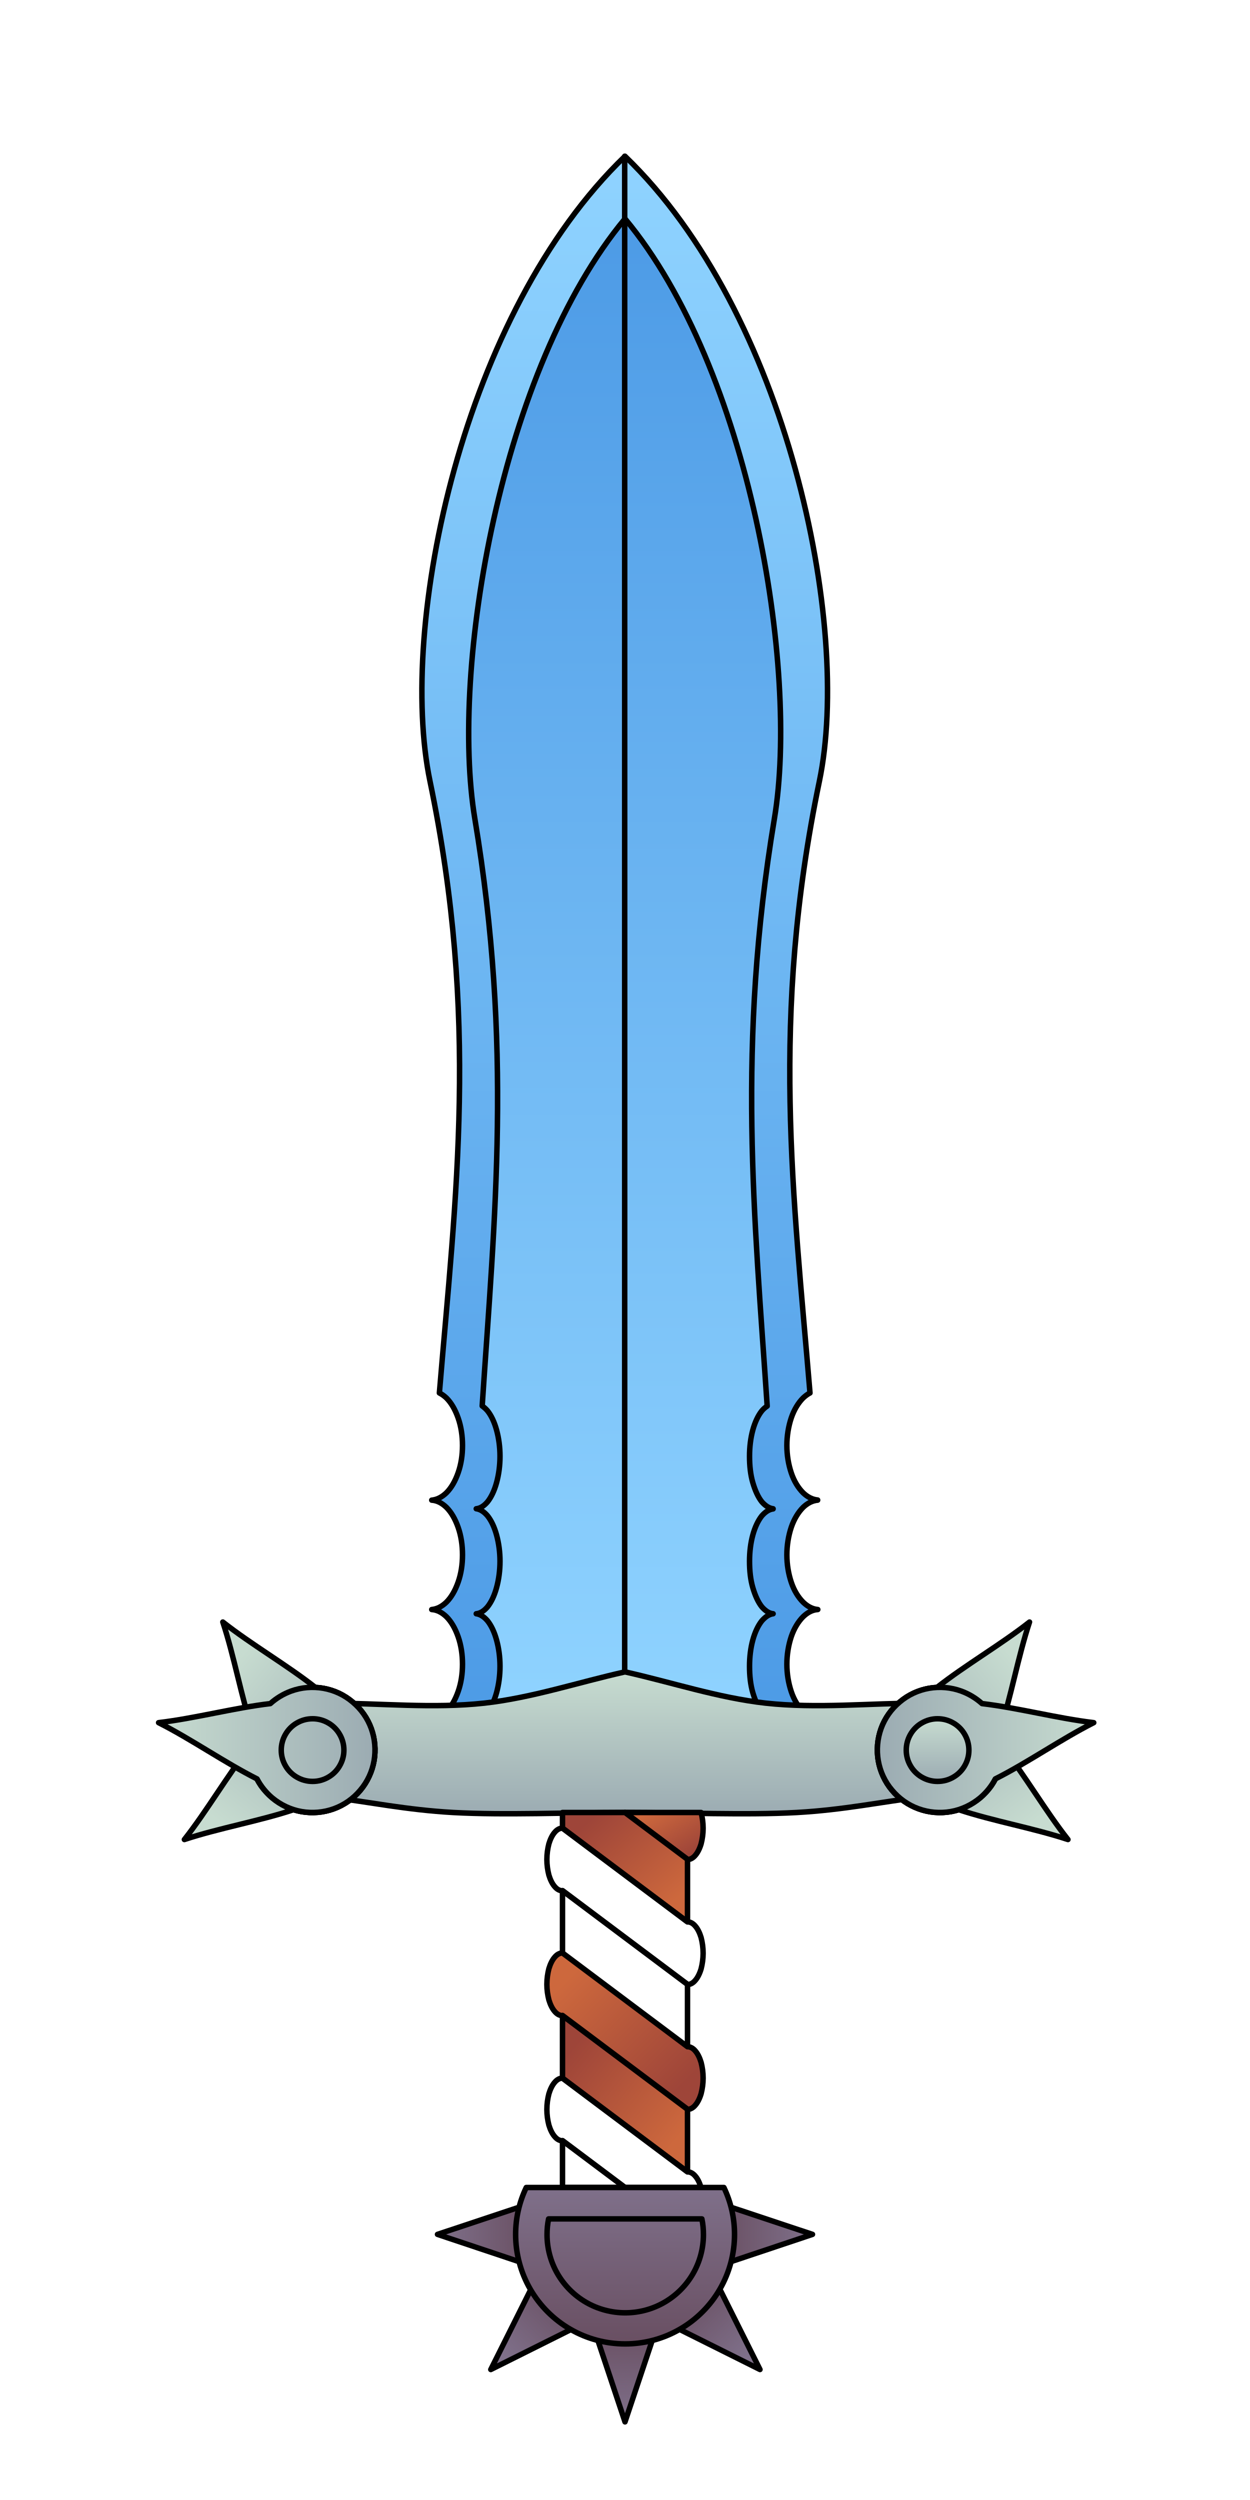 <?xml version="1.0" encoding="UTF-8"?>
<!DOCTYPE svg PUBLIC "-//W3C//DTD SVG 1.1//EN" "http://www.w3.org/Graphics/SVG/1.1/DTD/svg11.dtd">
<svg version="1.2" width="80mm" height="160mm" viewBox="0 0 8000 16000" preserveAspectRatio="xMidYMid" fill-rule="evenodd"
  xmlns="http://www.w3.org/2000/svg"
  xmlns:ooo="http://xml.openoffice.org/svg/export"
  xmlns:xlink="http://www.w3.org/1999/xlink"
  xmlns:presentation="http://sun.com/xmlns/staroffice/presentation"
  xmlns:smil="http://www.w3.org/2001/SMIL20/"
  xmlns:anim="urn:oasis:names:tc:opendocument:xmlns:animation:1.0" xml:space="preserve">

  <style>
    :root {
      --wood-dark: rgb(158,69,57);
      --wood-light: rgb(205,104,61);

      --steel-dark: rgb(155,171,178);
      --steel-light: rgb(199,220,208);

      --gold-dark: rgb(247,150,23);
      --gold-light: rgb(251,185,84);

      --obsidian-dark: rgb(105,79,98);
      --obsidian-light: rgb(127,112,138);

      --diamond-dark: rgb(77,155,230);
      --diamond-light: rgb(143,211,255);
    }

    path.line {
      stroke: rgb(0,0,0);
      stroke-width: 35;
      stroke-linecap: round;
      stroke-linejoin: round;
    }

    g.part:not(.active) {
      display: none;
    }

    stop.wood-light { stop-color: rgb(205,104,61); }
    stop.wood-dark { stop-color: rgb(158,69,57); }

    stop.steel-light { stop-color: rgb(199,220,208); }
    stop.steel-dark { stop-color: rgb(155,171,178); }

    stop.gold-light { stop-color: rgb(251,185,84); }
    stop.gold-dark { stop-color: rgb(247,150,23); }
    
    stop.obsidian-light { stop-color: rgb(127,112,138); }
    stop.obsidian-dark { stop-color: rgb(105,79,98); }

    stop.diamond-light { stop-color: rgb(143,211,255); }
    stop.diamond-dark { stop-color: rgb(77,155,230); }
  </style>

  <defs>
    <linearGradient id="grad-template">
      <stop class="wood-light" offset="0"/>
      <stop class="wood-dark" offset="1"/>
    </linearGradient>
    <linearGradient id="grad-template-0" xlink:href="#grad-template" gradientTransform="rotate(0 0.5 0.5)"/>
    <linearGradient id="grad-template-45" xlink:href="#grad-template" gradientTransform="rotate(45 0.5 0.5)"/>
    <linearGradient id="grad-template-90" xlink:href="#grad-template" gradientTransform="rotate(90 0.5 0.5)"/>
    <linearGradient id="grad-template-135" xlink:href="#grad-template" gradientTransform="rotate(135 0.5 0.5)"/>
    <linearGradient id="grad-template-180" xlink:href="#grad-template" gradientTransform="rotate(180 0.5 0.5)"/>
    <linearGradient id="grad-template-225" xlink:href="#grad-template" gradientTransform="rotate(225 0.5 0.5)"/>
    <linearGradient id="grad-template-270" xlink:href="#grad-template" gradientTransform="rotate(270 0.5 0.5)"/>
    <linearGradient id="grad-template-315" xlink:href="#grad-template" gradientTransform="rotate(315 0.5 0.5)"/>
    <linearGradient id="grad-template-360" xlink:href="#grad-template" gradientTransform="rotate(360 0.5 0.5)"/>
  </defs>

  <!-- <rect fill="url(#grad-template-0)" x="3000" y="6000" width="1000" height="1000" rx="150"/>
  <rect fill="url(#grad-template-45)" x="5000" y="6000" width="1000" height="1000" rx="150"/> -->

  <!-- BLADE -->
  <g>
    <defs>
      <linearGradient id="grad-blade">
        <stop class="diamond-light" offset="0"/>
        <stop class="diamond-dark" offset="1"/>
      </linearGradient>
      <linearGradient id="grad-blade-0" xlink:href="#grad-blade" gradientTransform="rotate(0 0.5 0.5)"/>
      <linearGradient id="grad-blade-45" xlink:href="#grad-blade" gradientTransform="rotate(45 0.5 0.5)"/>
      <linearGradient id="grad-blade-90" xlink:href="#grad-blade" gradientTransform="rotate(90 0.5 0.5)"/>
      <linearGradient id="grad-blade-135" xlink:href="#grad-blade" gradientTransform="rotate(135 0.5 0.5)"/>
      <linearGradient id="grad-blade-180" xlink:href="#grad-blade" gradientTransform="rotate(180 0.5 0.5)"/>
      <linearGradient id="grad-blade-225" xlink:href="#grad-blade" gradientTransform="rotate(225 0.5 0.5)"/>
      <linearGradient id="grad-blade-270" xlink:href="#grad-blade" gradientTransform="rotate(270 0.5 0.5)"/>
      <linearGradient id="grad-blade-315" xlink:href="#grad-blade" gradientTransform="rotate(315 0.5 0.5)"/>
      <linearGradient id="grad-blade-360" xlink:href="#grad-blade" gradientTransform="rotate(360 0.5 0.5)"/>
    </defs>

    <g class="part blade" id="blade-1">
      <path class="line" fill="url(#grad-blade-90)" d="M 2800,11000 L 2800,4700 C 2800,3000 3000,2000 4000,1000 5000,2000 5200,3000 5200,4700 L 5200,11000 2800,11000 Z"/>
      <path class="line" fill="url(#grad-blade-270)" d="M 3100,11000 L 3100,4952 C 3100,3320 3250,2360 4000,1400 4750,2360 4900,3320 4900,4952 L 4900,11000 3100,11000 Z"/>
      <path class="line" fill="none" d="M 4000,11000 L 4000,1000"/>
    </g>

    <g class="part blade active" id="blade-2">
      <path class="line" fill="url(#grad-blade-90)" d="M 5140,8947 C 5109,8978 5082,9022 5064,9075 5046,9129 5036,9190 5036,9251 5036,9313 5046,9372 5064,9426 5082,9480 5109,9523 5140,9554 5168,9581 5200,9597 5233,9600 5233,9600 5233,9600 5233,9601 5200,9604 5168,9620 5140,9647 5109,9678 5082,9722 5064,9775 5046,9829 5036,9890 5036,9951 5036,10013 5046,10072 5064,10126 5082,10180 5109,10223 5140,10254 5169,10282 5200,10298 5234,10301 5200,10303 5169,10319 5140,10347 5109,10378 5082,10422 5064,10475 5046,10529 5036,10590 5036,10651 5036,10713 5046,10772 5064,10826 5082,10880 5109,10923 5140,10954 5167,10980 5197,10996 5228,11000 L 2768,11000 C 2800,10996 2830,10980 2857,10954 2888,10923 2913,10880 2932,10826 2951,10772 2960,10713 2960,10651 2960,10590 2951,10529 2932,10475 2913,10421 2888,10378 2857,10347 2828,10319 2796,10303 2763,10301 2796,10298 2828,10282 2857,10254 2888,10223 2913,10180 2932,10126 2951,10072 2960,10013 2960,9951 2960,9890 2951,9829 2932,9775 2913,9721 2888,9678 2857,9647 2828,9619 2796,9603 2763,9601 2796,9598 2828,9582 2857,9554 2888,9523 2913,9480 2932,9426 2951,9372 2960,9313 2960,9251 2960,9190 2951,9129 2932,9075 2913,9021 2888,8978 2857,8947 2842,8933 2828,8923 2812,8915 2917,7651 3067,6517 2752,5000 2544,4000 2961,2000 4000,1000 5038,2000 5452,4000 5244,5000 4929,6516 5079,7650 5184,8915 5168,8923 5154,8934 5140,8947 Z"/>
      <path class="line" fill="url(#grad-blade-270)" d="M 4876,9029 C 4852,9059 4832,9101 4818,9152 4804,9203 4797,9261 4797,9320 4797,9380 4803,9438 4818,9489 4833,9540 4852,9582 4876,9612 4899,9638 4923,9653 4948,9656 L 4948,9657 C 4923,9660 4899,9675 4876,9701 4852,9731 4832,9773 4818,9824 4804,9875 4797,9933 4797,9992 4797,10052 4803,10110 4818,10161 4833,10212 4852,10254 4876,10284 4899,10310 4923,10326 4948,10328 4923,10331 4899,10347 4876,10373 4852,10403 4832,10445 4818,10496 4804,10547 4797,10605 4797,10664 4797,10724 4803,10782 4818,10833 4833,10884 4852,10926 4876,10956 4898,10981 4921,10996 4945,11000 L 3052,11000 C 3076,10996 3099,10981 3120,10956 3144,10926 3164,10884 3178,10833 3192,10782 3200,10724 3200,10664 3200,10605 3192,10547 3178,10496 3164,10445 3144,10403 3120,10373 3098,10347 3073,10331 3048,10328 3073,10326 3098,10310 3120,10284 3144,10254 3164,10212 3178,10161 3192,10110 3200,10052 3200,9992 3200,9933 3192,9875 3178,9824 3164,9773 3144,9731 3120,9701 3098,9675 3073,9659 3048,9656 3073,9654 3098,9638 3120,9612 3144,9582 3164,9540 3178,9489 3192,9438 3200,9380 3200,9320 3200,9261 3192,9203 3178,9152 3164,9101 3144,9059 3120,9029 3109,9016 3097,9006 3086,8998 3166,7785 3281,6696 3039,5240 2880,4280 3202,2360 4000,1400 4799,2360 5116,4280 4956,5240 4714,6695 4829,7784 4910,8999 4899,9006 4887,9016 4876,9029 Z"/>
      <path class="line" fill="none" d="M 3998,11000 L 3998,1000"/>
    </g>

    <g class="part blade" id="blade-3">
      <path class="line" fill="url(#grad-blade-90)" d="M 2900,11000 C 3300,9933 3446,8831 3400,7800 3354,6769 2985,6239 2900,5100 2815,3961 3800,2100 4500,1000 4400,2300 4200,3000 4700,4300 5200,5600 5277,5996 5400,7100 5523,8204 5267,10200 5100,11000 L 2900,11000 Z"/>
      <path class="line" fill="url(#grad-blade-270)" d="M 3200,11000 C 3600,9933 3746,8831 3700,7800 3654,6769 3200,5800 3200,5100 3200,4400 3400,3400 4100,2300 4000,3600 4200,3900 4400,4400 4600,4900 4977,5996 5100,7100 5223,8204 4967,10200 4800,11000 L 3200,11000 Z"/>
      <path class="line" fill="none" d="M 3900,11000 C 4200,10200 4400,9300 4400,8100 4400,6900 4000,5900 3900,5300 3800,4700 3600,3500 4500,1000"/>
    </g>
  </g>

  <!-- CROSS-GUARD -->
  <g>
    <defs>
      <linearGradient id="grad-crossguard">
        <stop class="steel-light" offset="0"/>
        <stop class="steel-dark" offset="1"/>
      </linearGradient>
      <linearGradient id="grad-crossguard-0" xlink:href="#grad-crossguard" gradientTransform="rotate(0 0.5 0.5)"/>
      <linearGradient id="grad-crossguard-45" xlink:href="#grad-crossguard" gradientTransform="rotate(45 0.5 0.5)"/>
      <linearGradient id="grad-crossguard-90" xlink:href="#grad-crossguard" gradientTransform="rotate(90 0.5 0.5)"/>
      <linearGradient id="grad-crossguard-135" xlink:href="#grad-crossguard" gradientTransform="rotate(135 0.5 0.5)"/>
      <linearGradient id="grad-crossguard-180" xlink:href="#grad-crossguard" gradientTransform="rotate(180 0.5 0.5)"/>
      <linearGradient id="grad-crossguard-225" xlink:href="#grad-crossguard" gradientTransform="rotate(225 0.5 0.5)"/>
      <linearGradient id="grad-crossguard-270" xlink:href="#grad-crossguard" gradientTransform="rotate(270 0.5 0.5)"/>
      <linearGradient id="grad-crossguard-315" xlink:href="#grad-crossguard" gradientTransform="rotate(315 0.5 0.5)"/>
      <linearGradient id="grad-crossguard-360" xlink:href="#grad-crossguard" gradientTransform="rotate(360 0.5 0.5)"/>
    </defs>

    <g class="part crossguard" id="crossguard-1">
      <path class="line" fill="url(#grad-crossguard-90)" d="M 4000,11600 L 2000,11600 2000,11000 6000,11000 6000,11600 4000,11600 Z"/>
      <path class="line" fill="url(#grad-crossguard-270)" d="M 2401,11201 C 2401,11271 2382,11340 2347,11401 2312,11462 2262,11512 2201,11547 2140,11582 2071,11601 2001,11601 1930,11601 1861,11582 1800,11547 1739,11512 1689,11462 1654,11401 1619,11340 1600,11271 1600,11201 1600,11130 1619,11061 1654,11000 1689,10939 1739,10889 1800,10854 1861,10819 1930,10800 2001,10800 2071,10800 2140,10819 2201,10854 2262,10889 2312,10939 2347,11000 2382,11061 2401,11130 2401,11201 Z"/>
      <path class="line" fill="url(#grad-crossguard-270)" d="M 6401,11201 C 6401,11271 6382,11340 6347,11401 6312,11462 6262,11512 6201,11547 6140,11582 6071,11601 6001,11601 5930,11601 5861,11582 5800,11547 5739,11512 5689,11462 5654,11401 5619,11340 5600,11271 5600,11201 5600,11130 5619,11061 5654,11000 5689,10939 5739,10889 5800,10854 5861,10819 5930,10800 6001,10800 6071,10800 6140,10819 6201,10854 6262,10889 6312,10939 6347,11000 6382,11061 6401,11130 6401,11201 Z"/>
      <path class="line" fill="url(#grad-crossguard-90)" d="M 6201,11201 C 6201,11236 6192,11270 6174,11301 6157,11331 6131,11357 6101,11374 6070,11392 6036,11401 6000,11401 5965,11401 5931,11392 5900,11374 5870,11357 5844,11331 5827,11301 5809,11270 5800,11236 5800,11201 5800,11165 5809,11131 5827,11100 5844,11070 5870,11044 5900,11027 5931,11009 5965,11000 6000,11000 6036,11000 6070,11009 6101,11027 6131,11044 6157,11070 6174,11100 6192,11131 6201,11165 6201,11201 Z"/>
      <path class="line" fill="url(#grad-crossguard-90)" d="M 2201,11201 C 2201,11236 2192,11270 2174,11301 2157,11331 2131,11357 2101,11374 2070,11392 2036,11401 2001,11401 1965,11401 1931,11392 1900,11374 1870,11357 1844,11331 1827,11301 1809,11270 1800,11236 1800,11201 1800,11165 1809,11131 1827,11100 1844,11070 1870,11044 1900,11027 1931,11009 1965,11000 2001,11000 2036,11000 2070,11009 2101,11027 2131,11044 2157,11070 2174,11100 2192,11131 2201,11165 2201,11201 Z"/>
    </g>

    <g class="part crossguard active" id="crossguard-2">
      <path class="line" fill="url(#grad-crossguard-90)" d="M 4000,10700 C 4300,10767 4595,10866 4900,10900 5231,10936 5567,10900 5900,10900 L 5900,11500 C 5633,11533 5401,11583 5100,11600 4767,11618 4367,11600 4000,11600 3633,11600 3233,11618 2900,11600 2599,11583 2367,11533 2100,11500 L 2100,10900 C 2433,10900 2769,10936 3100,10900 3405,10866 3700,10767 4000,10700 Z"/>
      <path class="line" fill="url(#grad-crossguard-315)" d="M 2229,11528 C 2171,11568 2104,11593 2034,11599 1982,11603 1929,11598 1879,11582 1659,11655 1401,11700 1180,11773 1324,11590 1455,11363 1599,11180 1602,11129 1614,11078 1636,11031 1666,10967 1712,10912 1770,10872 1827,10831 1894,10807 1964,10801 2034,10795 2105,10807 2169,10837 2232,10867 2287,10913 2327,10970 2368,11028 2392,11095 2398,11165 2404,11235 2392,11305 2362,11369 2333,11433 2287,11488 2229,11528 Z"/>
      <path class="line" fill="url(#grad-crossguard-45)" d="M 1671,11430 C 1631,11372 1606,11305 1600,11235 1596,11182 1602,11130 1617,11080 1544,10859 1499,10601 1426,10381 1609,10525 1836,10656 2019,10800 2070,10802 2121,10815 2169,10837 2232,10867 2287,10913 2327,10970 2368,11028 2392,11095 2398,11165 2404,11235 2392,11305 2362,11369 2333,11433 2287,11488 2229,11528 2171,11568 2104,11593 2034,11599 1964,11605 1894,11593 1830,11563 1766,11533 1712,11487 1671,11430 Z"/>
      <path class="line" fill="url(#grad-crossguard-0)" d="M 1930,11594 C 1861,11582 1796,11551 1742,11506 1702,11472 1669,11431 1645,11385 1437,11280 1223,11130 1015,11025 1246,10998 1500,10930 1730,10903 1769,10868 1814,10841 1863,10823 1929,10799 2000,10793 2069,10805 2138,10817 2203,10847 2257,10893 2311,10938 2352,10996 2376,11062 2400,11129 2406,11200 2394,11269 2382,11338 2352,11403 2306,11457 2261,11511 2203,11552 2137,11576 2071,11600 1999,11606 1930,11594 Z"/>
      <path class="line" fill="url(#grad-crossguard-90)" d="M 2201,11201 C 2201,11236 2192,11270 2174,11301 2157,11331 2131,11357 2101,11374 2070,11392 2036,11401 2001,11401 1965,11401 1931,11392 1900,11374 1870,11357 1844,11331 1827,11301 1809,11270 1800,11236 1800,11201 1800,11165 1809,11131 1827,11100 1844,11070 1870,11044 1900,11027 1931,11009 1965,11000 2001,11000 2036,11000 2070,11009 2101,11027 2131,11044 2157,11070 2174,11100 2192,11131 2201,11165 2201,11201 Z"/>
      <path class="line" fill="url(#grad-crossguard-225)" d="M 5786,11528 C 5844,11568 5911,11593 5981,11599 6033,11603 6086,11598 6136,11582 6356,11655 6614,11700 6835,11773 6691,11590 6560,11363 6416,11180 6413,11129 6401,11078 6379,11031 6349,10967 6303,10912 6245,10872 6188,10831 6121,10807 6051,10801 5981,10795 5910,10807 5846,10837 5783,10867 5728,10913 5688,10970 5647,11028 5623,11095 5617,11165 5611,11235 5623,11305 5653,11369 5682,11433 5728,11488 5786,11528 Z"/>
      <path class="line" fill="url(#grad-crossguard-135)" d="M 6344,11430 C 6384,11372 6409,11305 6415,11235 6419,11182 6413,11130 6398,11080 6471,10859 6516,10601 6589,10381 6406,10525 6179,10656 5996,10800 5945,10802 5894,10815 5846,10837 5783,10867 5728,10913 5688,10970 5647,11028 5623,11095 5617,11165 5611,11235 5623,11305 5653,11369 5682,11433 5728,11488 5786,11528 5844,11568 5911,11593 5981,11599 6051,11605 6121,11593 6185,11563 6249,11533 6303,11487 6344,11430 Z"/>
      <path class="line" fill="url(#grad-crossguard-180)" d="M 6085,11594 C 6154,11582 6219,11551 6273,11506 6313,11472 6346,11431 6370,11385 6578,11280 6792,11130 7000,11025 6769,10998 6515,10930 6285,10903 6246,10868 6201,10841 6152,10823 6086,10799 6015,10793 5946,10805 5877,10817 5812,10847 5758,10893 5704,10938 5663,10996 5639,11062 5615,11129 5609,11200 5621,11269 5633,11338 5663,11403 5709,11457 5754,11511 5812,11552 5878,11576 5944,11600 6016,11606 6085,11594 Z"/>
      <path class="line" fill="url(#grad-crossguard-90)" d="M 6201,11201 C 6201,11236 6192,11270 6174,11301 6157,11331 6131,11357 6101,11374 6070,11392 6036,11401 6000,11401 5965,11401 5931,11392 5900,11374 5870,11357 5844,11331 5827,11301 5809,11270 5800,11236 5800,11201 5800,11165 5809,11131 5827,11100 5844,11070 5870,11044 5900,11027 5931,11009 5965,11000 6000,11000 6036,11000 6070,11009 6101,11027 6131,11044 6157,11070 6174,11100 6192,11131 6201,11165 6201,11201 Z"/>
    </g>
  </g>

  <!-- GRIP -->
  <g>
    <defs>
      <linearGradient id="grad-grip">
        <stop class="wood-light" offset="0"/>
        <stop class="wood-dark" offset="1"/>
      </linearGradient>
      <linearGradient id="grad-grip-0" xlink:href="#grad-grip" gradientTransform="rotate(0 0.5 0.5)"/>
      <linearGradient id="grad-grip-45" xlink:href="#grad-grip" gradientTransform="rotate(45 0.5 0.5)"/>
      <linearGradient id="grad-grip-90" xlink:href="#grad-grip" gradientTransform="rotate(90 0.5 0.5)"/>
      <linearGradient id="grad-grip-135" xlink:href="#grad-grip" gradientTransform="rotate(135 0.5 0.5)"/>
      <linearGradient id="grad-grip-180" xlink:href="#grad-grip" gradientTransform="rotate(180 0.5 0.5)"/>
      <linearGradient id="grad-grip-225" xlink:href="#grad-grip" gradientTransform="rotate(225 0.5 0.5)"/>
      <linearGradient id="grad-grip-270" xlink:href="#grad-grip" gradientTransform="rotate(270 0.5 0.5)"/>
      <linearGradient id="grad-grip-315" xlink:href="#grad-grip" gradientTransform="rotate(315 0.5 0.5)"/>
      <linearGradient id="grad-grip-360" xlink:href="#grad-grip" gradientTransform="rotate(360 0.5 0.5)"/>
    </defs>

    <g class="part grip" id="grip-1">
      <path class="line" fill="url(#grad-grip-0)" d="M 4400,11600 C 4400,11618 4398,11635 4394,11650 4390,11665 4385,11678 4378,11687 4371,11695 4364,11700 4356,11700 4356,11700 4356,11700 4356,11700 L 4356,11700 3644,11700 3644,11700 C 3644,11700 3644,11700 3644,11700 3636,11700 3629,11695 3622,11687 3615,11678 3610,11665 3606,11650 3602,11635 3600,11618 3600,11600 L 4400,11600 Z"/>
      <path class="line" fill="url(#grad-grip-180)" d="M 3644,11900 L 3644,11900 C 3644,11900 3644,11900 3644,11900 3636,11900 3629,11895 3622,11887 3615,11878 3610,11865 3606,11850 3602,11835 3600,11818 3600,11800 3600,11782 3602,11765 3606,11750 3610,11735 3615,11722 3622,11713 3629,11705 3636,11700 3644,11700 3644,11700 3644,11700 3644,11700 L 3644,11700 4356,11700 4356,11700 C 4356,11700 4356,11700 4356,11700 4364,11700 4371,11705 4378,11713 4385,11722 4390,11735 4394,11750 4398,11765 4400,11782 4400,11800 4400,11818 4398,11835 4394,11850 4390,11865 4385,11878 4378,11887 4371,11895 4364,11900 4356,11900 4356,11900 4356,11900 4356,11900 L 4356,11900 3644,11900 Z"/>
      <path class="line" fill="url(#grad-grip-0)" d="M 3644,12100 L 3644,12100 C 3644,12100 3644,12100 3644,12100 3636,12100 3629,12095 3622,12087 3615,12078 3610,12065 3606,12050 3602,12035 3600,12018 3600,12000 3600,11982 3602,11965 3606,11950 3610,11935 3615,11922 3622,11913 3629,11905 3636,11900 3644,11900 3644,11900 3644,11900 3644,11900 L 3644,11900 4356,11900 4356,11900 C 4356,11900 4356,11900 4356,11900 4364,11900 4371,11905 4378,11913 4385,11922 4390,11935 4394,11950 4398,11965 4400,11982 4400,12000 4400,12018 4398,12035 4394,12050 4390,12065 4385,12078 4378,12087 4371,12095 4364,12100 4356,12100 4356,12100 4356,12100 4356,12100 L 4356,12100 3644,12100 Z"/>
      <path class="line" fill="url(#grad-grip-180)" d="M 3644,12300 L 3644,12300 C 3644,12300 3644,12300 3644,12300 3636,12300 3629,12295 3622,12287 3615,12278 3610,12265 3606,12250 3602,12235 3600,12218 3600,12200 3600,12182 3602,12165 3606,12150 3610,12135 3615,12122 3622,12113 3629,12105 3636,12100 3644,12100 3644,12100 3644,12100 3644,12100 L 3644,12100 4356,12100 4356,12100 C 4356,12100 4356,12100 4356,12100 4364,12100 4371,12105 4378,12113 4385,12122 4390,12135 4394,12150 4398,12165 4400,12182 4400,12200 4400,12218 4398,12235 4394,12250 4390,12265 4385,12278 4378,12287 4371,12295 4364,12300 4356,12300 4356,12300 4356,12300 4356,12300 L 4356,12300 3644,12300 Z"/>
      <path class="line" fill="url(#grad-grip-0)" d="M 3644,12500 L 3644,12500 C 3644,12500 3644,12500 3644,12500 3636,12500 3629,12495 3622,12487 3615,12478 3610,12465 3606,12450 3602,12435 3600,12418 3600,12400 3600,12382 3602,12365 3606,12350 3610,12335 3615,12322 3622,12313 3629,12305 3636,12300 3644,12300 3644,12300 3644,12300 3644,12300 L 3644,12300 4356,12300 4356,12300 C 4356,12300 4356,12300 4356,12300 4364,12300 4371,12305 4378,12313 4385,12322 4390,12335 4394,12350 4398,12365 4400,12382 4400,12400 4400,12418 4398,12435 4394,12450 4390,12465 4385,12478 4378,12487 4371,12495 4364,12500 4356,12500 4356,12500 4356,12500 4356,12500 L 4356,12500 3644,12500 Z"/>
      <path class="line" fill="url(#grad-grip-180)" d="M 3644,12700 L 3644,12700 C 3644,12700 3644,12700 3644,12700 3636,12700 3629,12695 3622,12687 3615,12678 3610,12665 3606,12650 3602,12635 3600,12618 3600,12600 3600,12582 3602,12565 3606,12550 3610,12535 3615,12522 3622,12513 3629,12505 3636,12500 3644,12500 3644,12500 3644,12500 3644,12500 L 3644,12500 4356,12500 4356,12500 C 4356,12500 4356,12500 4356,12500 4364,12500 4371,12505 4378,12513 4385,12522 4390,12535 4394,12550 4398,12565 4400,12582 4400,12600 4400,12618 4398,12635 4394,12650 4390,12665 4385,12678 4378,12687 4371,12695 4364,12700 4356,12700 4356,12700 4356,12700 4356,12700 L 4356,12700 3644,12700 Z"/>
      <path class="line" fill="url(#grad-grip-0)" d="M 3644,12900 L 3644,12900 C 3644,12900 3644,12900 3644,12900 3636,12900 3629,12895 3622,12887 3615,12878 3610,12865 3606,12850 3602,12835 3600,12818 3600,12800 3600,12782 3602,12765 3606,12750 3610,12735 3615,12722 3622,12713 3629,12705 3636,12700 3644,12700 3644,12700 3644,12700 3644,12700 L 3644,12700 4356,12700 4356,12700 C 4356,12700 4356,12700 4356,12700 4364,12700 4371,12705 4378,12713 4385,12722 4390,12735 4394,12750 4398,12765 4400,12782 4400,12800 4400,12818 4398,12835 4394,12850 4390,12865 4385,12878 4378,12887 4371,12895 4364,12900 4356,12900 4356,12900 4356,12900 4356,12900 L 4356,12900 3644,12900 Z"/>
      <path class="line" fill="url(#grad-grip-180)" d="M 3644,13100 L 3644,13100 C 3644,13100 3644,13100 3644,13100 3636,13100 3629,13095 3622,13087 3615,13078 3610,13065 3606,13050 3602,13035 3600,13018 3600,13000 3600,12982 3602,12965 3606,12950 3610,12935 3615,12922 3622,12913 3629,12905 3636,12900 3644,12900 3644,12900 3644,12900 3644,12900 L 3644,12900 4356,12900 4356,12900 C 4356,12900 4356,12900 4356,12900 4364,12900 4371,12905 4378,12913 4385,12922 4390,12935 4394,12950 4398,12965 4400,12982 4400,13000 4400,13018 4398,13035 4394,13050 4390,13065 4385,13078 4378,13087 4371,13095 4364,13100 4356,13100 4356,13100 4356,13100 4356,13100 L 4356,13100 3644,13100 Z"/>
      <path class="line" fill="url(#grad-grip-0)" d="M 3644,13300 L 3644,13300 C 3644,13300 3644,13300 3644,13300 3636,13300 3629,13295 3622,13287 3615,13278 3610,13265 3606,13250 3602,13235 3600,13218 3600,13200 3600,13182 3602,13165 3606,13150 3610,13135 3615,13122 3622,13113 3629,13105 3636,13100 3644,13100 3644,13100 3644,13100 3644,13100 L 3644,13100 4356,13100 4356,13100 C 4356,13100 4356,13100 4356,13100 4364,13100 4371,13105 4378,13113 4385,13122 4390,13135 4394,13150 4398,13165 4400,13182 4400,13200 4400,13218 4398,13235 4394,13250 4390,13265 4385,13278 4378,13287 4371,13295 4364,13300 4356,13300 4356,13300 4356,13300 4356,13300 L 4356,13300 3644,13300 Z"/>
      <path class="line" fill="url(#grad-grip-180)" d="M 3644,13500 L 3644,13500 C 3644,13500 3644,13500 3644,13500 3636,13500 3629,13495 3622,13487 3615,13478 3610,13465 3606,13450 3602,13435 3600,13418 3600,13400 3600,13382 3602,13365 3606,13350 3610,13335 3615,13322 3622,13313 3629,13305 3636,13300 3644,13300 3644,13300 3644,13300 3644,13300 L 3644,13300 4356,13300 4356,13300 C 4356,13300 4356,13300 4356,13300 4364,13300 4371,13305 4378,13313 4385,13322 4390,13335 4394,13350 4398,13365 4400,13382 4400,13400 4400,13418 4398,13435 4394,13450 4390,13465 4385,13478 4378,13487 4371,13495 4364,13500 4356,13500 4356,13500 4356,13500 4356,13500 L 4356,13500 3644,13500 Z"/>
      <path class="line" fill="url(#grad-grip-0)" d="M 3644,13700 L 3644,13700 C 3644,13700 3644,13700 3644,13700 3636,13700 3629,13695 3622,13687 3615,13678 3610,13665 3606,13650 3602,13635 3600,13618 3600,13600 3600,13582 3602,13565 3606,13550 3610,13535 3615,13522 3622,13513 3629,13505 3636,13500 3644,13500 3644,13500 3644,13500 3644,13500 L 3644,13500 4356,13500 4356,13500 C 4356,13500 4356,13500 4356,13500 4364,13500 4371,13505 4378,13513 4385,13522 4390,13535 4394,13550 4398,13565 4400,13582 4400,13600 4400,13618 4398,13635 4394,13650 4390,13665 4385,13678 4378,13687 4371,13695 4364,13700 4356,13700 4356,13700 4356,13700 4356,13700 L 4356,13700 3644,13700 Z"/>
      <path class="line" fill="url(#grad-grip-180)" d="M 3644,13900 L 3644,13900 C 3644,13900 3644,13900 3644,13900 3636,13900 3629,13895 3622,13887 3615,13878 3610,13865 3606,13850 3602,13835 3600,13818 3600,13800 3600,13782 3602,13765 3606,13750 3610,13735 3615,13722 3622,13713 3629,13705 3636,13700 3644,13700 3644,13700 3644,13700 3644,13700 L 3644,13700 4356,13700 4356,13700 C 4356,13700 4356,13700 4356,13700 4364,13700 4371,13705 4378,13713 4385,13722 4390,13735 4394,13750 4398,13765 4400,13782 4400,13800 4400,13818 4398,13835 4394,13850 4390,13865 4385,13878 4378,13887 4371,13895 4364,13900 4356,13900 4356,13900 4356,13900 4356,13900 L 4356,13900 3644,13900 Z"/>
      <path class="line" fill="url(#grad-grip-0)" d="M 4400,14000 C 4400,13982 4398,13965 4394,13950 4390,13935 4385,13922 4378,13913 4371,13905 4364,13900 4356,13900 4356,13900 4356,13900 4356,13900 L 4356,13900 3644,13900 3644,13900 C 3644,13900 3644,13900 3644,13900 3636,13900 3629,13905 3622,13913 3615,13922 3610,13935 3606,13950 3602,13965 3600,13982 3600,14000 L 4400,14000 Z"/>
    </g>

    <g class="part grip active" id="grip-2">
      <path class="line" fill="url(#grad-grip-45)" d="M 4486,11600 C 4487,11600 4487,11600 4487,11600 4495,11631 4500,11665 4500,11701 4500,11736 4495,11770 4487,11801 4478,11831 4465,11857 4450,11874 4435,11892 4418,11901 4400,11901 L 4400,11900 4000,11600 4486,11600 Z"/>
      <path class="line" fill="url(#grad-grip-225)" d="M 4400,12300 L 4400,11900 4000,11600 3600,11600 3600,11700 4400,12300 Z"/>
      <path class="line" fill="url(#grad-grip-45)" d="M 3600,11700 L 4400,12300 4400,12300 C 4418,12300 4435,12309 4450,12327 4465,12344 4478,12370 4487,12400 4495,12431 4500,12465 4500,12501 4500,12536 4495,12570 4487,12601 4478,12631 4465,12657 4450,12674 4435,12692 4418,12701 4400,12701 L 4400,12700 3600,12100 3600,12101 C 3582,12101 3565,12092 3550,12074 3535,12057 3522,12031 3513,12001 3505,11970 3500,11936 3500,11901 3500,11865 3505,11831 3513,11800 3522,11770 3535,11744 3550,11727 3565,11709 3582,11700 3600,11700 L 3600,11700 Z"/>
      <path class="line" fill="url(#grad-grip-225)" d="M 3600,12100 L 3600,12500 4400,13100 4400,12700 3600,12100 Z"/>
      <path class="line" fill="url(#grad-grip-45)" d="M 3600,12499 L 4400,13099 4400,13099 C 4418,13099 4435,13108 4450,13126 4465,13143 4478,13169 4487,13199 4495,13230 4500,13264 4500,13300 4500,13335 4495,13369 4487,13400 4478,13430 4465,13456 4450,13473 4435,13491 4418,13500 4400,13500 L 4400,13499 3600,12899 3600,12900 C 3582,12900 3565,12891 3550,12873 3535,12856 3522,12830 3513,12800 3505,12769 3500,12735 3500,12700 3500,12664 3505,12630 3513,12599 3522,12569 3535,12543 3550,12526 3565,12508 3582,12499 3600,12499 L 3600,12499 Z"/>
      <path class="line" fill="url(#grad-grip-225)" d="M 3600,12900 L 3600,13300 4400,13900 4400,13500 3600,12900 Z"/>
      <path class="line" fill="url(#grad-grip-45)" d="M 4000,14000 L 3600,13700 3600,13701 C 3582,13701 3565,13692 3550,13674 3535,13657 3522,13631 3513,13601 3505,13570 3500,13536 3500,13501 3500,13465 3505,13431 3513,13400 3522,13370 3535,13344 3550,13327 3565,13309 3582,13300 3600,13300 L 3600,13300 4400,13900 4400,13900 C 4418,13900 4435,13909 4450,13927 4465,13944 4478,13970 4486,14000 L 4000,14000 Z"/>
      <path class="line" fill="url(#grad-grip-225)" d="M 3600,13700 L 4000,14000 3600,14000 3600,13700 Z"/>
    </g>
  </g>

  <!-- POMMEL -->
  <g>
    <defs>
      <linearGradient id="grad-pommel">
        <stop class="obsidian-light" offset="0"/>
        <stop class="obsidian-dark" offset="1"/>
      </linearGradient>
      <linearGradient id="grad-pommel-0" xlink:href="#grad-pommel" gradientTransform="rotate(0 0.5 0.5)"/>
      <linearGradient id="grad-pommel-45" xlink:href="#grad-pommel" gradientTransform="rotate(45 0.5 0.5)"/>
      <linearGradient id="grad-pommel-90" xlink:href="#grad-pommel" gradientTransform="rotate(90 0.5 0.5)"/>
      <linearGradient id="grad-pommel-135" xlink:href="#grad-pommel" gradientTransform="rotate(135 0.5 0.5)"/>
      <linearGradient id="grad-pommel-180" xlink:href="#grad-pommel" gradientTransform="rotate(180 0.5 0.5)"/>
      <linearGradient id="grad-pommel-225" xlink:href="#grad-pommel" gradientTransform="rotate(225 0.5 0.5)"/>
      <linearGradient id="grad-pommel-270" xlink:href="#grad-pommel" gradientTransform="rotate(270 0.5 0.5)"/>
      <linearGradient id="grad-pommel-315" xlink:href="#grad-pommel" gradientTransform="rotate(315 0.5 0.5)"/>
      <linearGradient id="grad-pommel-360" xlink:href="#grad-pommel" gradientTransform="rotate(360 0.5 0.5)"/>
    </defs>

    <g class="part pommel" id="pommel-1">
      <path class="line" fill="url(#grad-pommel-90)" d="M 4632,13999 C 4677,14093 4700,14195 4700,14300 4700,14422 4668,14543 4606,14650 4545,14756 4456,14845 4350,14906 4243,14968 4122,15000 4000,15000 3877,15000 3756,14968 3649,14906 3543,14845 3454,14756 3393,14650 3331,14543 3299,14422 3299,14300 3299,14195 3322,14093 3367,13999 L 4632,13999 Z"/>
      <path class="line" fill="url(#grad-pommel-270)" d="M 4491,14200 C 4498,14233 4501,14267 4501,14301 4501,14388 4478,14475 4434,14551 4390,14627 4327,14690 4251,14734 4175,14778 4088,14801 4001,14801 3913,14801 3826,14778 3750,14734 3674,14690 3611,14627 3567,14551 3523,14475 3500,14388 3500,14301 3500,14267 3503,14233 3510,14200 L 4491,14200 Z"/>
    </g>

    <g class="part pommel active" id="pommel-2">
      <path class="line" fill="url(#grad-pommel-0)" d="M 2800,14300 L 3401,14501 3401,14100 2800,14300 Z"/>
      <path class="line" fill="url(#grad-pommel-180)" d="M 5200,14300 L 4599,14501 4599,14100 5200,14300 Z"/>
      <path class="line" fill="url(#grad-pommel-315)" d="M 3141,15165 L 3708,14882 3424,14599 3141,15165 Z"/>
      <path class="line" fill="url(#grad-pommel-225)" d="M 4864,15165 L 4297,14882 4581,14599 4864,15165 Z"/>
      <path class="line" fill="url(#grad-pommel-270)" d="M 4000,15500 L 4201,14899 3800,14899 4000,15500 Z"/>
      <path class="line" fill="url(#grad-pommel-90)" d="M 4633,14000 C 4678,14094 4701,14196 4701,14300 4701,14423 4669,14544 4607,14651 4546,14757 4457,14846 4351,14907 4244,14969 4123,15001 4001,15001 3878,15001 3757,14969 3650,14907 3544,14846 3455,14757 3394,14651 3332,14544 3300,14423 3300,14300 3300,14196 3323,14094 3368,14000 L 4633,14000 Z"/>
      <path class="line" fill="url(#grad-pommel-270)" d="M 4492,14201 C 4499,14234 4502,14268 4502,14302 4502,14389 4479,14476 4435,14552 4391,14628 4328,14691 4252,14735 4176,14779 4089,14802 4002,14802 3914,14802 3827,14779 3751,14735 3675,14691 3612,14628 3568,14552 3524,14476 3501,14389 3501,14302 3501,14268 3504,14234 3511,14201 L 4492,14201 Z"/>
    </g>

    <g class="part pommel" id="pommel-3">
      <path class="line" fill="url(#grad-pommel-90)" d="M 4000,14900 L 3400,14900 3400,14000 4600,14000 4600,14900 4000,14900 Z"/>
      <path class="line" fill="url(#grad-pommel-270)" d="M 4000,14700 L 3600,14700 3600,14200 4400,14200 4400,14700 4000,14700 Z"/>
      <path class="line" fill="url(#grad-pommel-0)" d="M 3100,14150 L 3401,14301 3401,14000 3100,14150 Z"/>
      <path class="line" fill="url(#grad-pommel-0)" d="M 3100,14450 L 3401,14601 3401,14300 3100,14450 Z"/>
      <path class="line" fill="url(#grad-pommel-0)" d="M 3100,14750 L 3401,14901 3401,14600 3100,14750 Z"/>
      <path class="line" fill="url(#grad-pommel-180)" d="M 4900,14150 L 4599,14301 4599,14000 4900,14150 Z"/>
      <path class="line" fill="url(#grad-pommel-180)" d="M 4900,14450 L 4599,14601 4599,14300 4900,14450 Z"/>
      <path class="line" fill="url(#grad-pommel-180)" d="M 4900,14750 L 4599,14901 4599,14600 4900,14750 Z"/>
      <path class="line" fill="url(#grad-pommel-270)" d="M 3550,15200 L 3701,14899 3400,14899 3550,15200 Z"/>
      <path class="line" fill="url(#grad-pommel-270)" d="M 3850,15200 L 4001,14899 3700,14899 3850,15200 Z"/>
      <path class="line" fill="url(#grad-pommel-270)" d="M 4150,15200 L 4301,14899 4000,14899 4150,15200 Z"/>
      <path class="line" fill="url(#grad-pommel-270)" d="M 4450,15200 L 4601,14899 4300,14899 4450,15200 Z"/>
    </g>
  </g>
</svg>